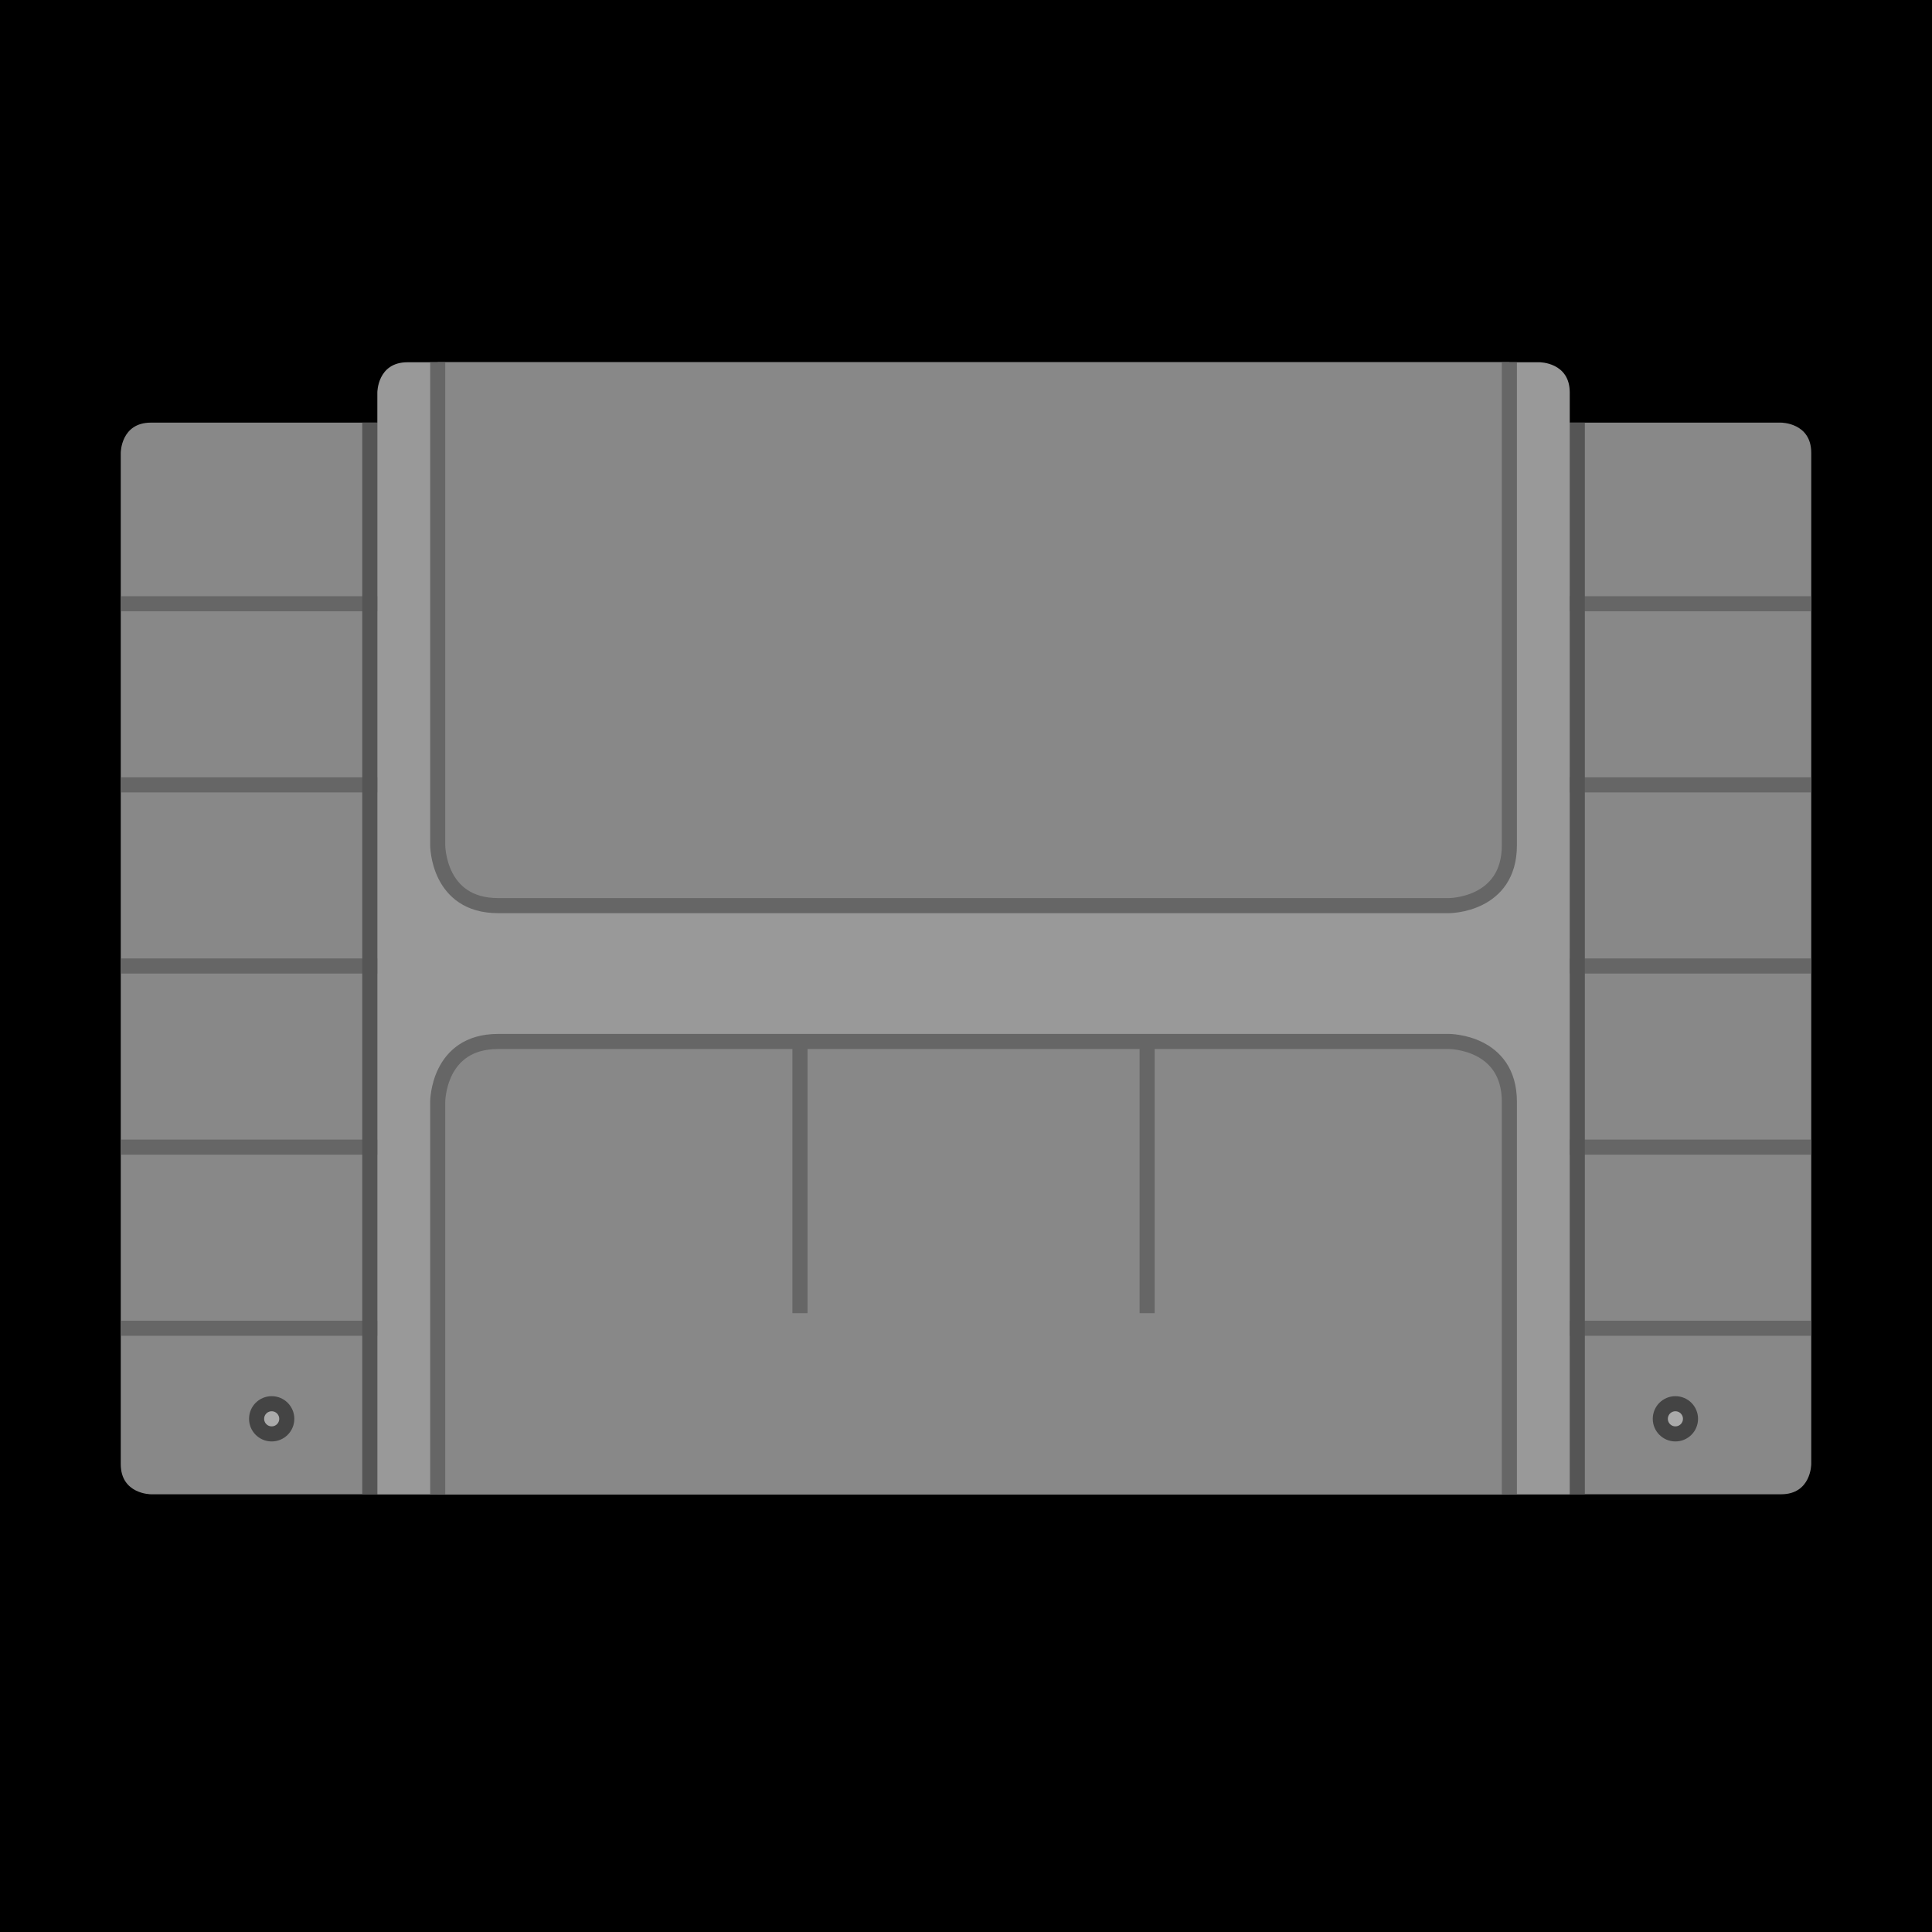 <svg xmlns="http://www.w3.org/2000/svg" width="128" height="128" viewBox="0 0 256 256">
  <rect x="0" y="0" width="100%" height="100%" fill="#000" />
  <path fill="#888" d="M16,60s0,-4 4,-4 h216s4,0 4,4 v134s0,4 -4,4 h-216s-4,0 -4,-4z"/>
  <path stroke="#666" stroke-width="2" d="M16,56 m0,24 h224 m-224,24h224 m-224,24h224 m-224,24h224 m-224,24h224" />

  <circle cx="36" cy="188" r="2" fill="#aaa" stroke="#444" stroke-width="2"/>
  <circle cx="222" cy="188" r="2" fill="#aaa" stroke="#444" stroke-width="2"/>

  <path fill="#999" d="M50,52s0,-4 4,-4h150s4,0 4,4v146h-158z"/>
  <path stroke="#555" stroke-width="2" d="M49,56v142 m160,0 v-142"/>

  <path fill="#888" stroke="#666" stroke-width="2" d="M58,48v64s0,8 8,8 h126s8,0 8,-8 v-64"/>
  <path fill="#888" stroke="#666" stroke-width="2" d="M58,198v-52s0,-8, 8,-8 h126s8,0 8,8 v52"/>

  <path stroke="#666" stroke-width="2" d="M106,138v36 m46,0v-36"/>
</svg>
